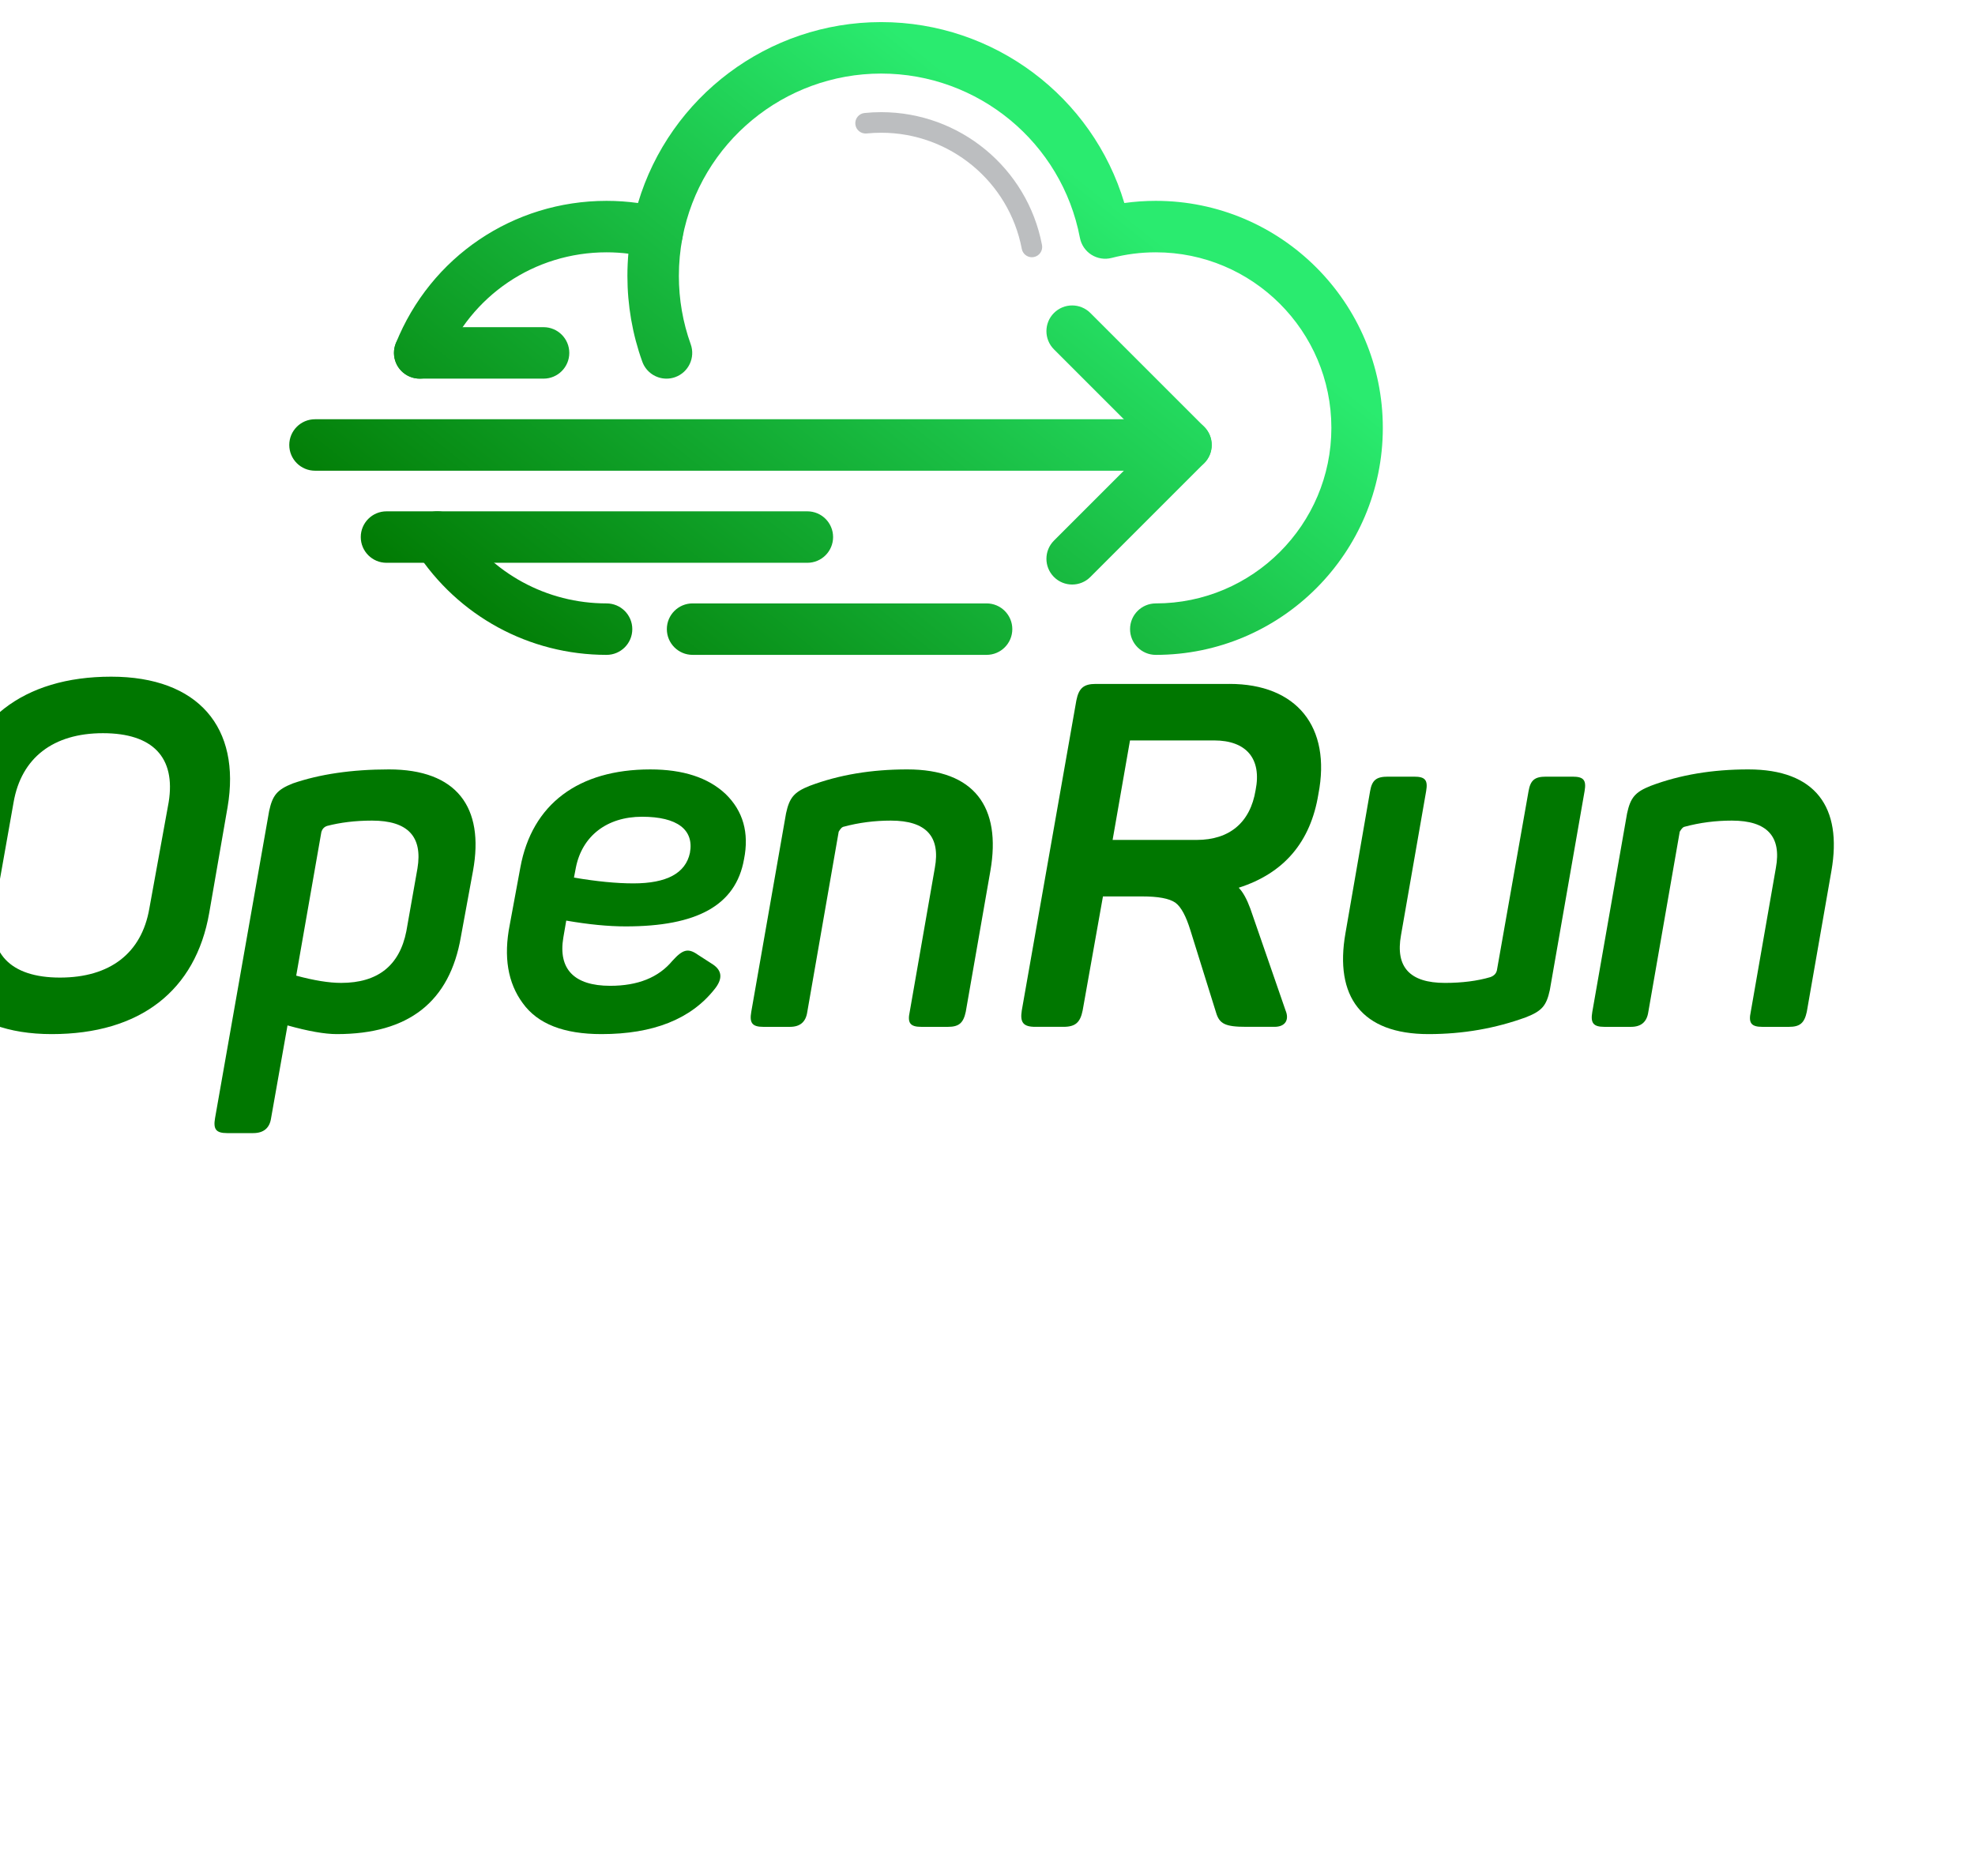 <?xml version="1.0" encoding="utf-8"?>
<!-- Generator: Adobe Illustrator 25.2.0, SVG Export Plug-In . SVG Version: 6.00 Build 0)  -->
<svg version="1.1" id="Layer_1" xmlns="http://www.w3.org/2000/svg" xmlns:xlink="http://www.w3.org/1999/xlink" x="0px" y="0px"
	 viewBox="1600 1900 2000 1900" style="enable-background:new 1600 1900 2000 1900;" xml:space="preserve">

<style type="text/css">
	.st0{fill:url(#SVGID_1_);}
	.st1{fill:url(#SVGID_2_);}
	.st2{fill:#BCBEC0;}
	.st3{fill:url(#SVGID_3_);}
	.st4{fill:url(#SVGID_4_);}
	.st5{fill:url(#SVGID_5_);}
	.st6{fill:url(#SVGID_6_);}
	.st7{fill:url(#SVGID_7_);}
	.st8{fill:url(#SVGID_8_);}
	.st9{fill:#007700;}
	.st10{fill:url(#SVGID_9_);}
	.st11{fill:url(#SVGID_10_);}
	.st12{fill:url(#SVGID_11_);}
	.st13{fill:url(#SVGID_12_);}
	.st14{fill:url(#SVGID_13_);}
	.st15{fill:url(#SVGID_14_);}
	.st16{fill:url(#SVGID_15_);}
	.st17{fill:url(#SVGID_16_);}
</style>
<g>
   <!-- LOGO -->
   <g id="logo" transform="translate(950,-250)">
	<g>
		<linearGradient id="SVGID_1_" gradientUnits="userSpaceOnUse" x1="1817.502" y1="2388.371" x2="1337.491" y2="2991.706">
			<stop  offset="0" style="stop-color:#2AEB6F"/>
			<stop  offset="1" style="stop-color:#007700"/>
		</linearGradient>
		<path class="st0" d="M1649.07,2813.24h-297.72c-14.39,0-26.06-11.67-26.06-26.06c0-14.39,11.67-26.06,26.06-26.06h297.72
			c14.39,0,26.06,11.67,26.06,26.06C1675.12,2801.58,1663.46,2813.24,1649.07,2813.24z"/>
		<linearGradient id="SVGID_2_" gradientUnits="userSpaceOnUse" x1="1597.849" y1="2213.616" x2="1117.838" y2="2816.95">
			<stop  offset="0" style="stop-color:#2AEB6F"/>
			<stop  offset="1" style="stop-color:#007700"/>
		</linearGradient>
		<path class="st1" d="M1264.25,2813.25c-78.34,0-150.54-39.31-193.15-105.16c-7.82-12.08-4.36-28.21,7.72-36.03
			c12.08-7.82,28.21-4.36,36.03,7.72c32.96,50.94,88.81,81.35,149.39,81.35c14.39,0,26.06,11.67,26.06,26.06
			C1290.31,2801.58,1278.64,2813.25,1264.25,2813.25z"/>
		<path class="st2" d="M1694.95,2410.53c-4.91,0-9.28-3.48-10.23-8.48c-12.95-68.15-72.83-117.62-142.37-117.62
			c-4.93,0-9.89,0.25-14.75,0.75c-5.73,0.56-10.84-3.58-11.43-9.31c-0.58-5.73,3.58-10.84,9.31-11.43
			c5.56-0.57,11.23-0.85,16.87-0.85c79.54,0,148.03,56.6,162.85,134.57c1.08,5.66-2.64,11.11-8.29,12.19
			C1696.25,2410.47,1695.6,2410.53,1694.95,2410.53z"/>
		<linearGradient id="SVGID_3_" gradientUnits="userSpaceOnUse" x1="1743.895" y1="2329.81" x2="1263.883" y2="2933.144">
			<stop  offset="0" style="stop-color:#2AEB6F"/>
			<stop  offset="1" style="stop-color:#007700"/>
		</linearGradient>
		<path class="st3" d="M1820.42,2813.25c-14.39,0-26.06-11.67-26.06-26.06c0-14.39,11.67-26.06,26.06-26.06
			c98.05,0,177.81-79.75,177.81-177.78c0-98.05-79.76-177.81-177.81-177.81c-15.13,0-30.16,1.91-44.68,5.68
			c-6.98,1.81-14.39,0.65-20.49-3.21c-6.09-3.86-10.31-10.07-11.66-17.15c-18.32-96.4-102.96-166.36-201.25-166.36
			s-182.93,69.97-201.25,166.36c-1.35,7.08-5.57,13.29-11.65,17.15c-6.09,3.86-13.51,5.02-20.48,3.21
			c-14.55-3.77-29.59-5.68-44.72-5.68c-73.05,0-137.84,43.8-165.04,111.58c-5.36,13.36-20.53,19.84-33.89,14.48
			c-13.36-5.36-19.84-20.53-14.48-33.89c35.18-87.65,118.94-144.29,213.4-144.29c10.68,0,21.33,0.74,31.86,2.2
			c32.1-107.6,131.79-183.24,246.24-183.24c114.44,0,214.13,75.65,246.24,183.24c10.52-1.46,21.16-2.2,31.84-2.2
			c126.78,0,229.92,103.14,229.92,229.92C2050.35,2710.12,1947.2,2813.25,1820.42,2813.25z"/>
		<linearGradient id="SVGID_4_" gradientUnits="userSpaceOnUse" x1="1541.387" y1="2168.695" x2="1061.375" y2="2772.029">
			<stop  offset="0" style="stop-color:#2AEB6F"/>
			<stop  offset="1" style="stop-color:#007700"/>
		</linearGradient>
		<path class="st4" d="M1324.92,2533.49c-10.69,0-20.71-6.62-24.52-17.26c-9.99-27.82-15.05-57.04-15.05-86.85
			c0-16.22,1.52-32.45,4.53-48.25c2.69-14.14,16.32-23.42,30.46-20.73c14.14,2.69,23.42,16.33,20.73,30.47
			c-2.39,12.6-3.61,25.56-3.61,38.52c0,23.79,4.03,47.09,11.99,69.24c4.86,13.54-2.17,28.47-15.72,33.33
			C1330.82,2533,1327.85,2533.49,1324.92,2533.49z"/>
		<linearGradient id="SVGID_5_" gradientUnits="userSpaceOnUse" x1="1671.392" y1="2272.126" x2="1191.38" y2="2875.461">
			<stop  offset="0" style="stop-color:#2AEB6F"/>
			<stop  offset="1" style="stop-color:#007700"/>
		</linearGradient>
		<path class="st5" d="M1851.01,2626.73H968.99c-14.39,0-26.06-11.67-26.06-26.06c0-14.39,11.67-26.06,26.06-26.06h882.01
			c14.39,0,26.06,11.67,26.06,26.06C1877.06,2615.06,1865.4,2626.73,1851.01,2626.73z"/>
		<linearGradient id="SVGID_6_" gradientUnits="userSpaceOnUse" x1="1621.59" y1="2232.505" x2="1141.579" y2="2835.839">
			<stop  offset="0" style="stop-color:#2AEB6F"/>
			<stop  offset="1" style="stop-color:#007700"/>
		</linearGradient>
		<path class="st6" d="M1467.58,2719.99h-426.19c-14.39,0-26.06-11.67-26.06-26.06c0-14.39,11.67-26.06,26.06-26.06h426.19
			c14.39,0,26.06,11.67,26.06,26.06C1493.63,2708.32,1481.97,2719.99,1467.58,2719.99z"/>
		<linearGradient id="SVGID_7_" gradientUnits="userSpaceOnUse" x1="1459.23" y1="2103.331" x2="979.218" y2="2706.665">
			<stop  offset="0" style="stop-color:#2AEB6F"/>
			<stop  offset="1" style="stop-color:#007700"/>
		</linearGradient>
		<path class="st7" d="M1200.44,2533.48h-125.42c-14.39,0-26.06-11.67-26.06-26.06s11.67-26.06,26.06-26.06h125.42
			c14.39,0,26.06,11.67,26.06,26.06S1214.83,2533.48,1200.44,2533.48z"/>
		<linearGradient id="SVGID_8_" gradientUnits="userSpaceOnUse" x1="1878.078" y1="2436.566" x2="1398.067" y2="3039.9">
			<stop  offset="0" style="stop-color:#2AEB6F"/>
			<stop  offset="1" style="stop-color:#007700"/>
		</linearGradient>
		<path class="st8" d="M1735.73,2742.01c-6.67,0-13.34-2.54-18.43-7.63c-10.17-10.18-10.17-26.67,0-36.85l96.85-96.85l-96.85-96.85
			c-10.17-10.18-10.17-26.67,0-36.85c10.18-10.17,26.67-10.17,36.85,0l115.27,115.27c10.17,10.18,10.17,26.67,0,36.85
			l-115.27,115.27C1749.07,2739.46,1742.4,2742.01,1735.73,2742.01z"/>
	</g>
    </g>
    <!-- WORDMARK -->
    <g id="wordmark" transform="translate(-600,220)">
	<g>
		<path class="st9" d="M2152.62,2489.09c13.7-78.76,70.44-123.76,159.96-123.76c88.54,0,131.59,51.85,117.89,132.08l-18.59,107.13
			c-13.7,78.76-69.95,122.79-159.48,122.79c-88.54,0-132.57-50.88-118.87-131.1L2152.62,2489.09z M2370.8,2492.52
			c7.34-45.49-16.14-69.95-66.53-69.95s-82.67,24.95-90.5,69.95l-19.08,107.62c-8.32,45.01,15.65,69.95,66.04,69.95
			c50.39,0,82.67-24.46,90.5-69.95L2370.8,2492.52z"/>
		<path class="st9" d="M2593.88,2459.25c68.49,0,96.86,38.16,85.12,102.73l-12.23,66.53c-11.25,66.04-52.83,98.82-125.72,98.82
			c-12.23,0-28.86-2.94-49.9-8.81l-16.63,93.92c-1.47,10.27-7.83,15.16-18.1,15.16H2430c-11.25,0-14.19-3.91-12.23-15.16
			l54.79-311.12c3.42-15.65,7.83-21.52,23.97-27.88C2523.44,2464.14,2556.21,2459.25,2593.88,2459.25z M2622.74,2559.53
			c5.38-32.29-9.78-48.43-45.98-48.43c-17.12,0-32.29,1.96-45.49,5.38c-2.93,0.98-4.89,2.93-5.87,6.36l-25.44,145.29
			c18.1,4.89,33.26,7.34,45.49,7.34c37.18,0,59.19-17.61,66.04-52.34L2622.74,2559.53z"/>
		<path class="st9" d="M2726.94,2558.56c11.74-64.08,58.7-99.3,131.59-99.3c33.26,0,58.7,8.32,76.31,24.95
			c17.61,17.12,23.97,39.14,18.59,66.04c-8.32,46.96-47.94,68-119.85,68c-17.61,0-37.67-1.96-60.17-5.87l-2.94,17.12
			c-5.38,31.8,10.76,48.92,47.45,48.92c27.88,0,48.92-8.32,63.1-25.44c10.27-11.25,15.65-13.21,25.93-5.87l15.17,9.78
			c9.29,6.36,9.78,14.68,1.47,24.95c-23.97,30.33-62.13,45.49-114.47,45.49c-38.16,0-64.57-10.27-79.74-31.31
			c-15.17-20.55-19.57-46.96-13.21-79.25L2726.94,2558.56z M2850.21,2507.19c-35.71,0-60.66,19.57-67.02,51.36l-1.96,10.27
			c22.99,3.91,43.05,5.87,60.17,5.87c33.75,0,52.83-10.27,57.24-30.82C2903.05,2520.4,2885.93,2507.19,2850.21,2507.19z"/>
		<path class="st9" d="M3118.78,2459.25c68,0,95.39,38.16,84.14,102.73l-24.95,142.84c-2.45,11.25-6.85,15.17-18.1,15.17h-26.91
			c-11.25,0-14.19-3.91-11.74-15.17l25.44-145.78c5.87-31.8-8.81-47.94-44.52-47.94c-16.14,0-32.29,1.96-48.43,6.36
			c-1.47,0.49-2.93,2.45-4.4,4.89l-31.8,182.47c-1.47,10.27-7.34,15.17-17.61,15.17H2973c-11.25,0-14.19-3.91-12.23-15.17
			l35.22-201.06c3.42-15.65,7.83-21.52,23.97-27.88C3049.81,2464.63,3082.58,2459.25,3118.78,2459.25z"/>
		<path class="st9" d="M3445.08,2372.66c68,0,103.22,43.54,90.01,111.53c-7.83,48.43-34.73,80.23-80.72,94.9
			c4.4,4.4,8.32,11.74,11.74,21.03l35.71,103.22c3.91,9.29,0,16.63-11.25,16.63h-28.37c-21.52,0-27.39-2.93-30.82-14.68
			l-25.93-83.16c-4.4-14.19-9.29-23.48-15.17-27.88c-6.36-4.4-17.61-6.36-33.75-6.36h-39.62l-20.55,115.45
			c-2.45,12.23-7.34,16.63-19.57,16.63h-28.37c-12.23,0-15.65-4.4-13.7-16.63L3290,2389.3c2.45-12.23,7.34-16.63,19.57-16.63
			H3445.08z M3429.42,2429.9h-85.12l-17.61,100.77h85.12c33.26,0,54.3-17.61,59.68-50.39
			C3477.85,2448.49,3462.2,2429.9,3429.42,2429.9z"/>
		<path class="st9" d="M3792.41,2466.59c11.25,0,14.19,3.42,12.23,14.68l-35.22,201.55c-3.42,15.65-7.83,21.03-23.97,27.39
			c-30.82,11.25-63.59,17.12-98.82,17.12c-68,0-95.39-38.16-84.14-102.24l24.95-143.82c1.96-11.25,6.36-14.68,18.1-14.68h26.42
			c11.25,0,14.19,3.42,12.23,14.68l-25.44,145.78c-5.87,32.29,8.8,48.43,44.52,48.43c17.12,0,32.78-1.96,45.98-5.87
			c3.91-1.47,6.36-3.91,6.85-8.32l31.8-180.02c1.96-11.25,6.36-14.68,17.61-14.68H3792.41z"/>
		<path class="st9" d="M3970.47,2459.25c68,0,95.39,38.16,84.14,102.73l-24.95,142.84c-2.45,11.25-6.85,15.17-18.1,15.17h-26.91
			c-11.25,0-14.19-3.91-11.74-15.17l25.44-145.78c5.87-31.8-8.81-47.94-44.52-47.94c-16.14,0-32.29,1.96-48.43,6.36
			c-1.47,0.49-2.93,2.45-4.4,4.89l-31.8,182.47c-1.47,10.27-7.34,15.17-17.61,15.17h-26.9c-11.25,0-14.19-3.91-12.23-15.17
			l35.22-201.06c3.42-15.65,7.83-21.52,23.97-27.88C3901.5,2464.63,3934.27,2459.25,3970.47,2459.25z"/>
	</g> 
    </g>
</g>
</svg>

